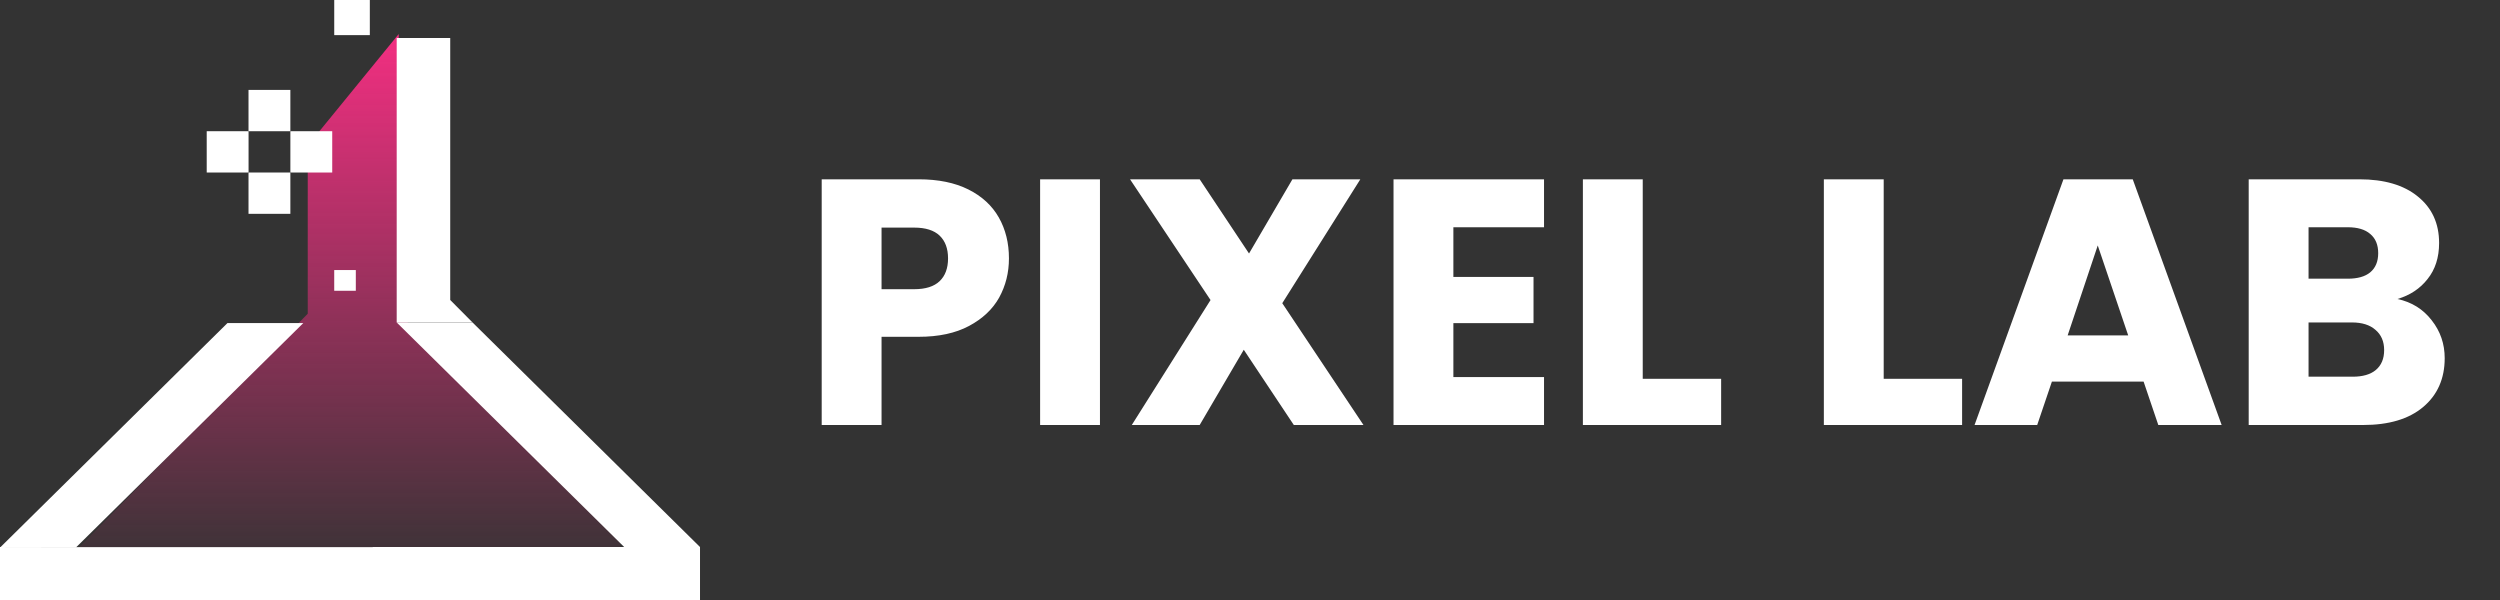 <svg width="200" height="48" viewBox="0 0 200 48" fill="none" xmlns="http://www.w3.org/2000/svg">
<rect x="0" y="0" width="200" height="48" fill="#333333" stroke="none"/>
<path d="M80.716 20.672C80.716 21.811 80.455 22.856 79.932 23.808C79.409 24.741 78.607 25.497 77.524 26.076C76.441 26.655 75.097 26.944 73.492 26.944H70.524V34H65.736V14.344H73.492C75.06 14.344 76.385 14.615 77.468 15.156C78.551 15.697 79.363 16.444 79.904 17.396C80.445 18.348 80.716 19.44 80.716 20.672ZM73.128 23.136C74.043 23.136 74.724 22.921 75.172 22.492C75.62 22.063 75.844 21.456 75.844 20.672C75.844 19.888 75.62 19.281 75.172 18.852C74.724 18.423 74.043 18.208 73.128 18.208H70.524V23.136H73.128ZM87.997 14.344V34H83.209V14.344H87.997ZM103.506 34L99.502 27.98L95.975 34H90.543L96.843 24.004L90.403 14.344H95.975L99.922 20.28L103.394 14.344H108.826L102.582 24.256L109.078 34H103.506ZM116.27 18.18V22.156H122.682V25.852H116.27V30.164H123.522V34H111.482V14.344H123.522V18.18H116.27ZM131.419 30.304H137.691V34H126.631V14.344H131.419V30.304ZM150.696 30.304H156.968V34H145.908V14.344H150.696V30.304ZM171.488 30.528H164.152L162.976 34H157.964L165.076 14.344H170.62L177.732 34H172.664L171.488 30.528ZM170.256 26.832L167.82 19.636L165.412 26.832H170.256ZM191.796 23.92C192.935 24.163 193.849 24.732 194.54 25.628C195.231 26.505 195.576 27.513 195.576 28.652C195.576 30.295 194.997 31.601 193.84 32.572C192.701 33.524 191.105 34 189.052 34H179.896V14.344H188.744C190.741 14.344 192.3 14.801 193.42 15.716C194.559 16.631 195.128 17.872 195.128 19.44C195.128 20.597 194.82 21.559 194.204 22.324C193.607 23.089 192.804 23.621 191.796 23.92ZM184.684 22.296H187.82C188.604 22.296 189.201 22.128 189.612 21.792C190.041 21.437 190.256 20.924 190.256 20.252C190.256 19.58 190.041 19.067 189.612 18.712C189.201 18.357 188.604 18.18 187.82 18.18H184.684V22.296ZM188.212 30.136C189.015 30.136 189.631 29.959 190.06 29.604C190.508 29.231 190.732 28.699 190.732 28.008C190.732 27.317 190.499 26.776 190.032 26.384C189.584 25.992 188.959 25.796 188.156 25.796H184.684V30.136H188.212Z" fill="white"/>
<path d="M6.299 43.824L24.619 25.099V11.641L31.898 2.721L31.915 25.099L49.621 42.609V43.824H47.894V46.75H30.165V43.824H6.299Z" fill="url(#paint0_linear_1198_6591)"/>
<path d="M18.199 25.843L9.1 34.825L0 43.808H1.82H6.066L15.166 34.825L24.266 25.843H18.199Z" fill="white"/>
<path d="M6.058 43.773H29.959V48L5.02803e-07 48L0 43.762L6.058 43.773Z" fill="white"/>
<path d="M40.835 34.779L49.935 43.762H29.822V48H49.935H56.001V43.762L46.902 34.779L37.802 25.797H33.556H31.735L40.835 34.779Z" fill="white"/>
<path d="M31.736 3.04L36.018 3.04L36.018 23.999L37.803 25.796H36.018H31.736L31.736 3.04Z" fill="white"/>
<rect x="29.586" y="2.81" width="2.847" height="2.81" transform="rotate(-180 29.586 2.81)" fill="white"/>
<rect x="28.465" y="23.262" width="1.727" height="1.658" transform="rotate(-180 28.465 23.262)" fill="white"/>
<rect x="23.229" y="10.498" width="3.348" height="3.305" transform="rotate(-180 23.229 10.498)" fill="white"/>
<rect x="23.229" y="17.106" width="3.348" height="3.305" transform="rotate(-180 23.229 17.106)" fill="white"/>
<rect x="26.578" y="13.802" width="3.348" height="3.305" transform="rotate(-180 26.578 13.802)" fill="white"/>
<rect x="19.885" y="13.802" width="3.348" height="3.305" transform="rotate(-180 19.885 13.802)" fill="white"/>
<defs>
<linearGradient id="paint0_linear_1198_6591" x1="28.437" y1="2.818" x2="28.437" y2="46.75" gradientUnits="userSpaceOnUse">
<stop stop-color="#F22F81"/>
<stop offset="1" stop-color="#F22F81" stop-opacity="0"/>
</linearGradient>
</defs>
</svg>
